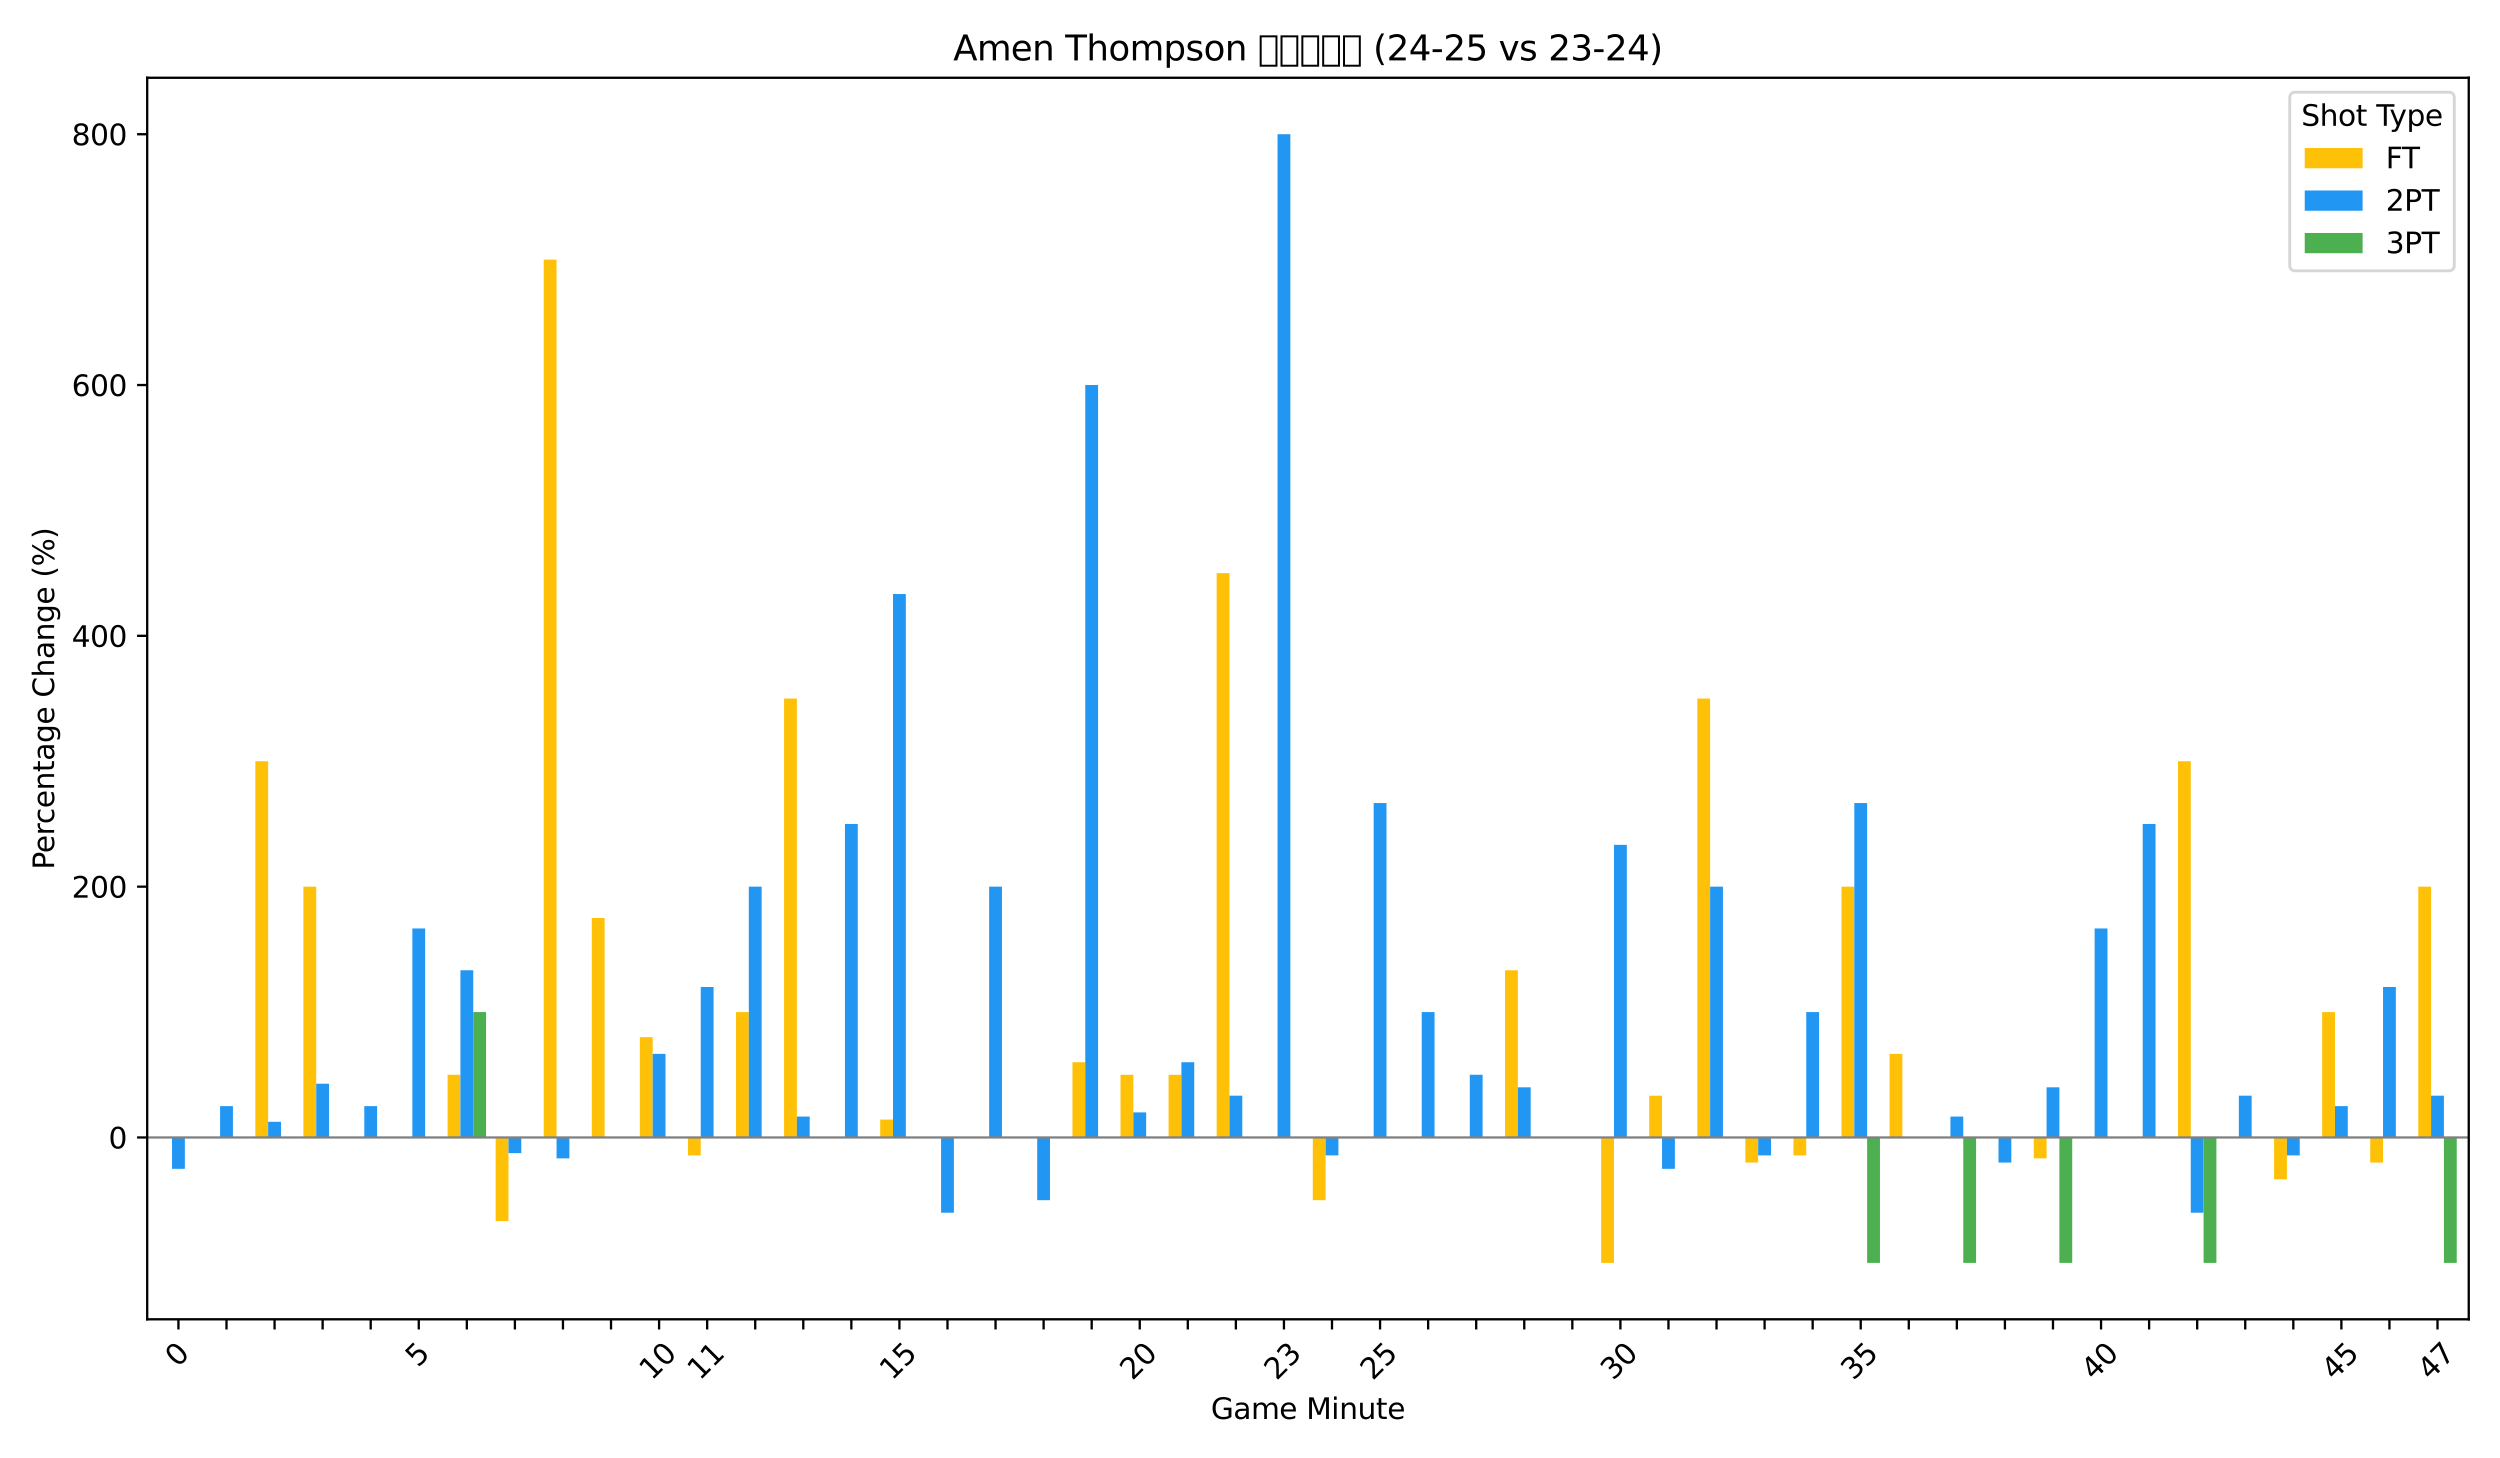 <?xml version="1.0" encoding="utf-8" standalone="no"?>
<!DOCTYPE svg PUBLIC "-//W3C//DTD SVG 1.1//EN"
  "http://www.w3.org/Graphics/SVG/1.1/DTD/svg11.dtd">
<svg xmlns:xlink="http://www.w3.org/1999/xlink" width="864pt" height="504pt" viewBox="0 0 864 504" xmlns="http://www.w3.org/2000/svg" version="1.1">
 <defs>
  <style type="text/css">*{stroke-linejoin: round; stroke-linecap: butt}</style>
 </defs>
 <g id="figure_1">
  <g id="patch_1">
   <path d="M 0 504 
L 864 504 
L 864 0 
L 0 0 
z
" style="fill: #ffffff"/>
  </g>
  <g id="axes_1">
   <g id="patch_2">
    <path d="M 50.87 455.956 
L 853.2 455.956 
L 853.2 26.88 
L 50.87 26.88 
z
" style="fill: #ffffff"/>
   </g>
   <g id="patch_3">
    <path d="M 55.023 393.111 
L 59.453 393.111 
L 59.453 393.111 
L 55.023 393.111 
z
" clip-path="url(#p5b678c8091)" style="fill: #ffc107"/>
   </g>
   <g id="patch_4">
    <path d="M 71.634 393.111 
L 76.064 393.111 
L 76.064 393.111 
L 71.634 393.111 
z
" clip-path="url(#p5b678c8091)" style="fill: #ffc107"/>
   </g>
   <g id="patch_5">
    <path d="M 88.246 393.111 
L 92.675 393.111 
L 92.675 263.088 
L 88.246 263.088 
z
" clip-path="url(#p5b678c8091)" style="fill: #ffc107"/>
   </g>
   <g id="patch_6">
    <path d="M 104.857 393.111 
L 109.287 393.111 
L 109.287 306.429 
L 104.857 306.429 
z
" clip-path="url(#p5b678c8091)" style="fill: #ffc107"/>
   </g>
   <g id="patch_7">
    <path d="M 121.468 393.111 
L 125.898 393.111 
L 125.898 393.111 
L 121.468 393.111 
z
" clip-path="url(#p5b678c8091)" style="fill: #ffc107"/>
   </g>
   <g id="patch_8">
    <path d="M 138.08 393.111 
L 142.509 393.111 
L 142.509 393.111 
L 138.08 393.111 
z
" clip-path="url(#p5b678c8091)" style="fill: #ffc107"/>
   </g>
   <g id="patch_9">
    <path d="M 154.691 393.111 
L 159.121 393.111 
L 159.121 371.441 
L 154.691 371.441 
z
" clip-path="url(#p5b678c8091)" style="fill: #ffc107"/>
   </g>
   <g id="patch_10">
    <path d="M 171.303 393.111 
L 175.732 393.111 
L 175.732 422.005 
L 171.303 422.005 
z
" clip-path="url(#p5b678c8091)" style="fill: #ffc107"/>
   </g>
   <g id="patch_11">
    <path d="M 187.914 393.111 
L 192.344 393.111 
L 192.344 89.724 
L 187.914 89.724 
z
" clip-path="url(#p5b678c8091)" style="fill: #ffc107"/>
   </g>
   <g id="patch_12">
    <path d="M 204.525 393.111 
L 208.955 393.111 
L 208.955 317.264 
L 204.525 317.264 
z
" clip-path="url(#p5b678c8091)" style="fill: #ffc107"/>
   </g>
   <g id="patch_13">
    <path d="M 221.137 393.111 
L 225.566 393.111 
L 225.566 358.438 
L 221.137 358.438 
z
" clip-path="url(#p5b678c8091)" style="fill: #ffc107"/>
   </g>
   <g id="patch_14">
    <path d="M 237.748 393.111 
L 242.178 393.111 
L 242.178 399.303 
L 237.748 399.303 
z
" clip-path="url(#p5b678c8091)" style="fill: #ffc107"/>
   </g>
   <g id="patch_15">
    <path d="M 254.359 393.111 
L 258.789 393.111 
L 258.789 349.77 
L 254.359 349.77 
z
" clip-path="url(#p5b678c8091)" style="fill: #ffc107"/>
   </g>
   <g id="patch_16">
    <path d="M 270.971 393.111 
L 275.401 393.111 
L 275.401 241.418 
L 270.971 241.418 
z
" clip-path="url(#p5b678c8091)" style="fill: #ffc107"/>
   </g>
   <g id="patch_17">
    <path d="M 287.582 393.111 
L 292.012 393.111 
L 292.012 393.111 
L 287.582 393.111 
z
" clip-path="url(#p5b678c8091)" style="fill: #ffc107"/>
   </g>
   <g id="patch_18">
    <path d="M 304.194 393.111 
L 308.623 393.111 
L 308.623 386.92 
L 304.194 386.92 
z
" clip-path="url(#p5b678c8091)" style="fill: #ffc107"/>
   </g>
   <g id="patch_19">
    <path d="M 320.805 393.111 
L 325.235 393.111 
L 325.235 393.111 
L 320.805 393.111 
z
" clip-path="url(#p5b678c8091)" style="fill: #ffc107"/>
   </g>
   <g id="patch_20">
    <path d="M 337.416 393.111 
L 341.846 393.111 
L 341.846 393.111 
L 337.416 393.111 
z
" clip-path="url(#p5b678c8091)" style="fill: #ffc107"/>
   </g>
   <g id="patch_21">
    <path d="M 354.028 393.111 
L 358.458 393.111 
L 358.458 393.111 
L 354.028 393.111 
z
" clip-path="url(#p5b678c8091)" style="fill: #ffc107"/>
   </g>
   <g id="patch_22">
    <path d="M 370.639 393.111 
L 375.069 393.111 
L 375.069 367.107 
L 370.639 367.107 
z
" clip-path="url(#p5b678c8091)" style="fill: #ffc107"/>
   </g>
   <g id="patch_23">
    <path d="M 387.251 393.111 
L 391.68 393.111 
L 391.68 371.441 
L 387.251 371.441 
z
" clip-path="url(#p5b678c8091)" style="fill: #ffc107"/>
   </g>
   <g id="patch_24">
    <path d="M 403.862 393.111 
L 408.292 393.111 
L 408.292 371.441 
L 403.862 371.441 
z
" clip-path="url(#p5b678c8091)" style="fill: #ffc107"/>
   </g>
   <g id="patch_25">
    <path d="M 420.473 393.111 
L 424.903 393.111 
L 424.903 198.077 
L 420.473 198.077 
z
" clip-path="url(#p5b678c8091)" style="fill: #ffc107"/>
   </g>
   <g id="patch_26">
    <path d="M 437.085 393.111 
L 441.514 393.111 
L 441.514 393.111 
L 437.085 393.111 
z
" clip-path="url(#p5b678c8091)" style="fill: #ffc107"/>
   </g>
   <g id="patch_27">
    <path d="M 453.696 393.111 
L 458.126 393.111 
L 458.126 414.782 
L 453.696 414.782 
z
" clip-path="url(#p5b678c8091)" style="fill: #ffc107"/>
   </g>
   <g id="patch_28">
    <path d="M 470.308 393.111 
L 474.737 393.111 
L 474.737 393.111 
L 470.308 393.111 
z
" clip-path="url(#p5b678c8091)" style="fill: #ffc107"/>
   </g>
   <g id="patch_29">
    <path d="M 486.919 393.111 
L 491.349 393.111 
L 491.349 393.111 
L 486.919 393.111 
z
" clip-path="url(#p5b678c8091)" style="fill: #ffc107"/>
   </g>
   <g id="patch_30">
    <path d="M 503.53 393.111 
L 507.96 393.111 
L 507.96 393.111 
L 503.53 393.111 
z
" clip-path="url(#p5b678c8091)" style="fill: #ffc107"/>
   </g>
   <g id="patch_31">
    <path d="M 520.142 393.111 
L 524.571 393.111 
L 524.571 335.323 
L 520.142 335.323 
z
" clip-path="url(#p5b678c8091)" style="fill: #ffc107"/>
   </g>
   <g id="patch_32">
    <path d="M 536.753 393.111 
L 541.183 393.111 
L 541.183 393.111 
L 536.753 393.111 
z
" clip-path="url(#p5b678c8091)" style="fill: #ffc107"/>
   </g>
   <g id="patch_33">
    <path d="M 553.364 393.111 
L 557.794 393.111 
L 557.794 436.452 
L 553.364 436.452 
z
" clip-path="url(#p5b678c8091)" style="fill: #ffc107"/>
   </g>
   <g id="patch_34">
    <path d="M 569.976 393.111 
L 574.406 393.111 
L 574.406 378.664 
L 569.976 378.664 
z
" clip-path="url(#p5b678c8091)" style="fill: #ffc107"/>
   </g>
   <g id="patch_35">
    <path d="M 586.587 393.111 
L 591.017 393.111 
L 591.017 241.418 
L 586.587 241.418 
z
" clip-path="url(#p5b678c8091)" style="fill: #ffc107"/>
   </g>
   <g id="patch_36">
    <path d="M 603.199 393.111 
L 607.628 393.111 
L 607.628 401.779 
L 603.199 401.779 
z
" clip-path="url(#p5b678c8091)" style="fill: #ffc107"/>
   </g>
   <g id="patch_37">
    <path d="M 619.81 393.111 
L 624.24 393.111 
L 624.24 399.303 
L 619.81 399.303 
z
" clip-path="url(#p5b678c8091)" style="fill: #ffc107"/>
   </g>
   <g id="patch_38">
    <path d="M 636.421 393.111 
L 640.851 393.111 
L 640.851 306.429 
L 636.421 306.429 
z
" clip-path="url(#p5b678c8091)" style="fill: #ffc107"/>
   </g>
   <g id="patch_39">
    <path d="M 653.033 393.111 
L 657.462 393.111 
L 657.462 364.217 
L 653.033 364.217 
z
" clip-path="url(#p5b678c8091)" style="fill: #ffc107"/>
   </g>
   <g id="patch_40">
    <path d="M 669.644 393.111 
L 674.074 393.111 
L 674.074 393.111 
L 669.644 393.111 
z
" clip-path="url(#p5b678c8091)" style="fill: #ffc107"/>
   </g>
   <g id="patch_41">
    <path d="M 686.256 393.111 
L 690.685 393.111 
L 690.685 393.111 
L 686.256 393.111 
z
" clip-path="url(#p5b678c8091)" style="fill: #ffc107"/>
   </g>
   <g id="patch_42">
    <path d="M 702.867 393.111 
L 707.297 393.111 
L 707.297 400.335 
L 702.867 400.335 
z
" clip-path="url(#p5b678c8091)" style="fill: #ffc107"/>
   </g>
   <g id="patch_43">
    <path d="M 719.478 393.111 
L 723.908 393.111 
L 723.908 393.111 
L 719.478 393.111 
z
" clip-path="url(#p5b678c8091)" style="fill: #ffc107"/>
   </g>
   <g id="patch_44">
    <path d="M 736.09 393.111 
L 740.519 393.111 
L 740.519 393.111 
L 736.09 393.111 
z
" clip-path="url(#p5b678c8091)" style="fill: #ffc107"/>
   </g>
   <g id="patch_45">
    <path d="M 752.701 393.111 
L 757.131 393.111 
L 757.131 263.088 
L 752.701 263.088 
z
" clip-path="url(#p5b678c8091)" style="fill: #ffc107"/>
   </g>
   <g id="patch_46">
    <path d="M 769.312 393.111 
L 773.742 393.111 
L 773.742 393.111 
L 769.312 393.111 
z
" clip-path="url(#p5b678c8091)" style="fill: #ffc107"/>
   </g>
   <g id="patch_47">
    <path d="M 785.924 393.111 
L 790.354 393.111 
L 790.354 407.558 
L 785.924 407.558 
z
" clip-path="url(#p5b678c8091)" style="fill: #ffc107"/>
   </g>
   <g id="patch_48">
    <path d="M 802.535 393.111 
L 806.965 393.111 
L 806.965 349.77 
L 802.535 349.77 
z
" clip-path="url(#p5b678c8091)" style="fill: #ffc107"/>
   </g>
   <g id="patch_49">
    <path d="M 819.147 393.111 
L 823.576 393.111 
L 823.576 401.779 
L 819.147 401.779 
z
" clip-path="url(#p5b678c8091)" style="fill: #ffc107"/>
   </g>
   <g id="patch_50">
    <path d="M 835.758 393.111 
L 840.188 393.111 
L 840.188 306.429 
L 835.758 306.429 
z
" clip-path="url(#p5b678c8091)" style="fill: #ffc107"/>
   </g>
   <g id="patch_51">
    <path d="M 59.453 393.111 
L 63.882 393.111 
L 63.882 403.946 
L 59.453 403.946 
z
" clip-path="url(#p5b678c8091)" style="fill: #2196f3"/>
   </g>
   <g id="patch_52">
    <path d="M 76.064 393.111 
L 80.494 393.111 
L 80.494 382.276 
L 76.064 382.276 
z
" clip-path="url(#p5b678c8091)" style="fill: #2196f3"/>
   </g>
   <g id="patch_53">
    <path d="M 92.675 393.111 
L 97.105 393.111 
L 97.105 387.694 
L 92.675 387.694 
z
" clip-path="url(#p5b678c8091)" style="fill: #2196f3"/>
   </g>
   <g id="patch_54">
    <path d="M 109.287 393.111 
L 113.716 393.111 
L 113.716 374.536 
L 109.287 374.536 
z
" clip-path="url(#p5b678c8091)" style="fill: #2196f3"/>
   </g>
   <g id="patch_55">
    <path d="M 125.898 393.111 
L 130.328 393.111 
L 130.328 382.276 
L 125.898 382.276 
z
" clip-path="url(#p5b678c8091)" style="fill: #2196f3"/>
   </g>
   <g id="patch_56">
    <path d="M 142.509 393.111 
L 146.939 393.111 
L 146.939 320.876 
L 142.509 320.876 
z
" clip-path="url(#p5b678c8091)" style="fill: #2196f3"/>
   </g>
   <g id="patch_57">
    <path d="M 159.121 393.111 
L 163.551 393.111 
L 163.551 335.323 
L 159.121 335.323 
z
" clip-path="url(#p5b678c8091)" style="fill: #2196f3"/>
   </g>
   <g id="patch_58">
    <path d="M 175.732 393.111 
L 180.162 393.111 
L 180.162 398.529 
L 175.732 398.529 
z
" clip-path="url(#p5b678c8091)" style="fill: #2196f3"/>
   </g>
   <g id="patch_59">
    <path d="M 192.344 393.111 
L 196.773 393.111 
L 196.773 400.335 
L 192.344 400.335 
z
" clip-path="url(#p5b678c8091)" style="fill: #2196f3"/>
   </g>
   <g id="patch_60">
    <path d="M 208.955 393.111 
L 213.385 393.111 
L 213.385 393.111 
L 208.955 393.111 
z
" clip-path="url(#p5b678c8091)" style="fill: #2196f3"/>
   </g>
   <g id="patch_61">
    <path d="M 225.566 393.111 
L 229.996 393.111 
L 229.996 364.217 
L 225.566 364.217 
z
" clip-path="url(#p5b678c8091)" style="fill: #2196f3"/>
   </g>
   <g id="patch_62">
    <path d="M 242.178 393.111 
L 246.608 393.111 
L 246.608 341.102 
L 242.178 341.102 
z
" clip-path="url(#p5b678c8091)" style="fill: #2196f3"/>
   </g>
   <g id="patch_63">
    <path d="M 258.789 393.111 
L 263.219 393.111 
L 263.219 306.429 
L 258.789 306.429 
z
" clip-path="url(#p5b678c8091)" style="fill: #2196f3"/>
   </g>
   <g id="patch_64">
    <path d="M 275.401 393.111 
L 279.83 393.111 
L 279.83 385.888 
L 275.401 385.888 
z
" clip-path="url(#p5b678c8091)" style="fill: #2196f3"/>
   </g>
   <g id="patch_65">
    <path d="M 292.012 393.111 
L 296.442 393.111 
L 296.442 284.759 
L 292.012 284.759 
z
" clip-path="url(#p5b678c8091)" style="fill: #2196f3"/>
   </g>
   <g id="patch_66">
    <path d="M 308.623 393.111 
L 313.053 393.111 
L 313.053 205.3 
L 308.623 205.3 
z
" clip-path="url(#p5b678c8091)" style="fill: #2196f3"/>
   </g>
   <g id="patch_67">
    <path d="M 325.235 393.111 
L 329.664 393.111 
L 329.664 419.116 
L 325.235 419.116 
z
" clip-path="url(#p5b678c8091)" style="fill: #2196f3"/>
   </g>
   <g id="patch_68">
    <path d="M 341.846 393.111 
L 346.276 393.111 
L 346.276 306.429 
L 341.846 306.429 
z
" clip-path="url(#p5b678c8091)" style="fill: #2196f3"/>
   </g>
   <g id="patch_69">
    <path d="M 358.458 393.111 
L 362.887 393.111 
L 362.887 414.782 
L 358.458 414.782 
z
" clip-path="url(#p5b678c8091)" style="fill: #2196f3"/>
   </g>
   <g id="patch_70">
    <path d="M 375.069 393.111 
L 379.499 393.111 
L 379.499 133.065 
L 375.069 133.065 
z
" clip-path="url(#p5b678c8091)" style="fill: #2196f3"/>
   </g>
   <g id="patch_71">
    <path d="M 391.68 393.111 
L 396.11 393.111 
L 396.11 384.443 
L 391.68 384.443 
z
" clip-path="url(#p5b678c8091)" style="fill: #2196f3"/>
   </g>
   <g id="patch_72">
    <path d="M 408.292 393.111 
L 412.721 393.111 
L 412.721 367.107 
L 408.292 367.107 
z
" clip-path="url(#p5b678c8091)" style="fill: #2196f3"/>
   </g>
   <g id="patch_73">
    <path d="M 424.903 393.111 
L 429.333 393.111 
L 429.333 378.664 
L 424.903 378.664 
z
" clip-path="url(#p5b678c8091)" style="fill: #2196f3"/>
   </g>
   <g id="patch_74">
    <path d="M 441.514 393.111 
L 445.944 393.111 
L 445.944 46.383 
L 441.514 46.383 
z
" clip-path="url(#p5b678c8091)" style="fill: #2196f3"/>
   </g>
   <g id="patch_75">
    <path d="M 458.126 393.111 
L 462.556 393.111 
L 462.556 399.303 
L 458.126 399.303 
z
" clip-path="url(#p5b678c8091)" style="fill: #2196f3"/>
   </g>
   <g id="patch_76">
    <path d="M 474.737 393.111 
L 479.167 393.111 
L 479.167 277.535 
L 474.737 277.535 
z
" clip-path="url(#p5b678c8091)" style="fill: #2196f3"/>
   </g>
   <g id="patch_77">
    <path d="M 491.349 393.111 
L 495.778 393.111 
L 495.778 349.77 
L 491.349 349.77 
z
" clip-path="url(#p5b678c8091)" style="fill: #2196f3"/>
   </g>
   <g id="patch_78">
    <path d="M 507.96 393.111 
L 512.39 393.111 
L 512.39 371.441 
L 507.96 371.441 
z
" clip-path="url(#p5b678c8091)" style="fill: #2196f3"/>
   </g>
   <g id="patch_79">
    <path d="M 524.571 393.111 
L 529.001 393.111 
L 529.001 375.775 
L 524.571 375.775 
z
" clip-path="url(#p5b678c8091)" style="fill: #2196f3"/>
   </g>
   <g id="patch_80">
    <path d="M 541.183 393.111 
L 545.612 393.111 
L 545.612 393.111 
L 541.183 393.111 
z
" clip-path="url(#p5b678c8091)" style="fill: #2196f3"/>
   </g>
   <g id="patch_81">
    <path d="M 557.794 393.111 
L 562.224 393.111 
L 562.224 291.982 
L 557.794 291.982 
z
" clip-path="url(#p5b678c8091)" style="fill: #2196f3"/>
   </g>
   <g id="patch_82">
    <path d="M 574.406 393.111 
L 578.835 393.111 
L 578.835 403.946 
L 574.406 403.946 
z
" clip-path="url(#p5b678c8091)" style="fill: #2196f3"/>
   </g>
   <g id="patch_83">
    <path d="M 591.017 393.111 
L 595.447 393.111 
L 595.447 306.429 
L 591.017 306.429 
z
" clip-path="url(#p5b678c8091)" style="fill: #2196f3"/>
   </g>
   <g id="patch_84">
    <path d="M 607.628 393.111 
L 612.058 393.111 
L 612.058 399.303 
L 607.628 399.303 
z
" clip-path="url(#p5b678c8091)" style="fill: #2196f3"/>
   </g>
   <g id="patch_85">
    <path d="M 624.24 393.111 
L 628.669 393.111 
L 628.669 349.77 
L 624.24 349.77 
z
" clip-path="url(#p5b678c8091)" style="fill: #2196f3"/>
   </g>
   <g id="patch_86">
    <path d="M 640.851 393.111 
L 645.281 393.111 
L 645.281 277.535 
L 640.851 277.535 
z
" clip-path="url(#p5b678c8091)" style="fill: #2196f3"/>
   </g>
   <g id="patch_87">
    <path d="M 657.462 393.111 
L 661.892 393.111 
L 661.892 393.111 
L 657.462 393.111 
z
" clip-path="url(#p5b678c8091)" style="fill: #2196f3"/>
   </g>
   <g id="patch_88">
    <path d="M 674.074 393.111 
L 678.504 393.111 
L 678.504 385.888 
L 674.074 385.888 
z
" clip-path="url(#p5b678c8091)" style="fill: #2196f3"/>
   </g>
   <g id="patch_89">
    <path d="M 690.685 393.111 
L 695.115 393.111 
L 695.115 401.779 
L 690.685 401.779 
z
" clip-path="url(#p5b678c8091)" style="fill: #2196f3"/>
   </g>
   <g id="patch_90">
    <path d="M 707.297 393.111 
L 711.726 393.111 
L 711.726 375.775 
L 707.297 375.775 
z
" clip-path="url(#p5b678c8091)" style="fill: #2196f3"/>
   </g>
   <g id="patch_91">
    <path d="M 723.908 393.111 
L 728.338 393.111 
L 728.338 320.876 
L 723.908 320.876 
z
" clip-path="url(#p5b678c8091)" style="fill: #2196f3"/>
   </g>
   <g id="patch_92">
    <path d="M 740.519 393.111 
L 744.949 393.111 
L 744.949 284.759 
L 740.519 284.759 
z
" clip-path="url(#p5b678c8091)" style="fill: #2196f3"/>
   </g>
   <g id="patch_93">
    <path d="M 757.131 393.111 
L 761.561 393.111 
L 761.561 419.116 
L 757.131 419.116 
z
" clip-path="url(#p5b678c8091)" style="fill: #2196f3"/>
   </g>
   <g id="patch_94">
    <path d="M 773.742 393.111 
L 778.172 393.111 
L 778.172 378.664 
L 773.742 378.664 
z
" clip-path="url(#p5b678c8091)" style="fill: #2196f3"/>
   </g>
   <g id="patch_95">
    <path d="M 790.354 393.111 
L 794.783 393.111 
L 794.783 399.303 
L 790.354 399.303 
z
" clip-path="url(#p5b678c8091)" style="fill: #2196f3"/>
   </g>
   <g id="patch_96">
    <path d="M 806.965 393.111 
L 811.395 393.111 
L 811.395 382.276 
L 806.965 382.276 
z
" clip-path="url(#p5b678c8091)" style="fill: #2196f3"/>
   </g>
   <g id="patch_97">
    <path d="M 823.576 393.111 
L 828.006 393.111 
L 828.006 341.102 
L 823.576 341.102 
z
" clip-path="url(#p5b678c8091)" style="fill: #2196f3"/>
   </g>
   <g id="patch_98">
    <path d="M 840.188 393.111 
L 844.617 393.111 
L 844.617 378.664 
L 840.188 378.664 
z
" clip-path="url(#p5b678c8091)" style="fill: #2196f3"/>
   </g>
   <g id="patch_99">
    <path d="M 63.882 393.111 
L 68.312 393.111 
L 68.312 393.111 
L 63.882 393.111 
z
" clip-path="url(#p5b678c8091)" style="fill: #4caf50"/>
   </g>
   <g id="patch_100">
    <path d="M 80.494 393.111 
L 84.923 393.111 
L 84.923 393.111 
L 80.494 393.111 
z
" clip-path="url(#p5b678c8091)" style="fill: #4caf50"/>
   </g>
   <g id="patch_101">
    <path d="M 97.105 393.111 
L 101.535 393.111 
L 101.535 393.111 
L 97.105 393.111 
z
" clip-path="url(#p5b678c8091)" style="fill: #4caf50"/>
   </g>
   <g id="patch_102">
    <path d="M 113.716 393.111 
L 118.146 393.111 
L 118.146 393.111 
L 113.716 393.111 
z
" clip-path="url(#p5b678c8091)" style="fill: #4caf50"/>
   </g>
   <g id="patch_103">
    <path d="M 130.328 393.111 
L 134.758 393.111 
L 134.758 393.111 
L 130.328 393.111 
z
" clip-path="url(#p5b678c8091)" style="fill: #4caf50"/>
   </g>
   <g id="patch_104">
    <path d="M 146.939 393.111 
L 151.369 393.111 
L 151.369 393.111 
L 146.939 393.111 
z
" clip-path="url(#p5b678c8091)" style="fill: #4caf50"/>
   </g>
   <g id="patch_105">
    <path d="M 163.551 393.111 
L 167.98 393.111 
L 167.98 349.77 
L 163.551 349.77 
z
" clip-path="url(#p5b678c8091)" style="fill: #4caf50"/>
   </g>
   <g id="patch_106">
    <path d="M 180.162 393.111 
L 184.592 393.111 
L 184.592 393.111 
L 180.162 393.111 
z
" clip-path="url(#p5b678c8091)" style="fill: #4caf50"/>
   </g>
   <g id="patch_107">
    <path d="M 196.773 393.111 
L 201.203 393.111 
L 201.203 393.111 
L 196.773 393.111 
z
" clip-path="url(#p5b678c8091)" style="fill: #4caf50"/>
   </g>
   <g id="patch_108">
    <path d="M 213.385 393.111 
L 217.814 393.111 
L 217.814 393.111 
L 213.385 393.111 
z
" clip-path="url(#p5b678c8091)" style="fill: #4caf50"/>
   </g>
   <g id="patch_109">
    <path d="M 229.996 393.111 
L 234.426 393.111 
L 234.426 393.111 
L 229.996 393.111 
z
" clip-path="url(#p5b678c8091)" style="fill: #4caf50"/>
   </g>
   <g id="patch_110">
    <path d="M 246.608 393.111 
L 251.037 393.111 
L 251.037 393.111 
L 246.608 393.111 
z
" clip-path="url(#p5b678c8091)" style="fill: #4caf50"/>
   </g>
   <g id="patch_111">
    <path d="M 263.219 393.111 
L 267.649 393.111 
L 267.649 393.111 
L 263.219 393.111 
z
" clip-path="url(#p5b678c8091)" style="fill: #4caf50"/>
   </g>
   <g id="patch_112">
    <path d="M 279.83 393.111 
L 284.26 393.111 
L 284.26 393.111 
L 279.83 393.111 
z
" clip-path="url(#p5b678c8091)" style="fill: #4caf50"/>
   </g>
   <g id="patch_113">
    <path d="M 296.442 393.111 
L 300.871 393.111 
L 300.871 393.111 
L 296.442 393.111 
z
" clip-path="url(#p5b678c8091)" style="fill: #4caf50"/>
   </g>
   <g id="patch_114">
    <path d="M 313.053 393.111 
L 317.483 393.111 
L 317.483 393.111 
L 313.053 393.111 
z
" clip-path="url(#p5b678c8091)" style="fill: #4caf50"/>
   </g>
   <g id="patch_115">
    <path d="M 329.664 393.111 
L 334.094 393.111 
L 334.094 393.111 
L 329.664 393.111 
z
" clip-path="url(#p5b678c8091)" style="fill: #4caf50"/>
   </g>
   <g id="patch_116">
    <path d="M 346.276 393.111 
L 350.706 393.111 
L 350.706 393.111 
L 346.276 393.111 
z
" clip-path="url(#p5b678c8091)" style="fill: #4caf50"/>
   </g>
   <g id="patch_117">
    <path d="M 362.887 393.111 
L 367.317 393.111 
L 367.317 393.111 
L 362.887 393.111 
z
" clip-path="url(#p5b678c8091)" style="fill: #4caf50"/>
   </g>
   <g id="patch_118">
    <path d="M 379.499 393.111 
L 383.928 393.111 
L 383.928 393.111 
L 379.499 393.111 
z
" clip-path="url(#p5b678c8091)" style="fill: #4caf50"/>
   </g>
   <g id="patch_119">
    <path d="M 396.11 393.111 
L 400.54 393.111 
L 400.54 393.111 
L 396.11 393.111 
z
" clip-path="url(#p5b678c8091)" style="fill: #4caf50"/>
   </g>
   <g id="patch_120">
    <path d="M 412.721 393.111 
L 417.151 393.111 
L 417.151 393.111 
L 412.721 393.111 
z
" clip-path="url(#p5b678c8091)" style="fill: #4caf50"/>
   </g>
   <g id="patch_121">
    <path d="M 429.333 393.111 
L 433.762 393.111 
L 433.762 393.111 
L 429.333 393.111 
z
" clip-path="url(#p5b678c8091)" style="fill: #4caf50"/>
   </g>
   <g id="patch_122">
    <path d="M 445.944 393.111 
L 450.374 393.111 
L 450.374 393.111 
L 445.944 393.111 
z
" clip-path="url(#p5b678c8091)" style="fill: #4caf50"/>
   </g>
   <g id="patch_123">
    <path d="M 462.556 393.111 
L 466.985 393.111 
L 466.985 393.111 
L 462.556 393.111 
z
" clip-path="url(#p5b678c8091)" style="fill: #4caf50"/>
   </g>
   <g id="patch_124">
    <path d="M 479.167 393.111 
L 483.597 393.111 
L 483.597 393.111 
L 479.167 393.111 
z
" clip-path="url(#p5b678c8091)" style="fill: #4caf50"/>
   </g>
   <g id="patch_125">
    <path d="M 495.778 393.111 
L 500.208 393.111 
L 500.208 393.111 
L 495.778 393.111 
z
" clip-path="url(#p5b678c8091)" style="fill: #4caf50"/>
   </g>
   <g id="patch_126">
    <path d="M 512.39 393.111 
L 516.819 393.111 
L 516.819 393.111 
L 512.39 393.111 
z
" clip-path="url(#p5b678c8091)" style="fill: #4caf50"/>
   </g>
   <g id="patch_127">
    <path d="M 529.001 393.111 
L 533.431 393.111 
L 533.431 393.111 
L 529.001 393.111 
z
" clip-path="url(#p5b678c8091)" style="fill: #4caf50"/>
   </g>
   <g id="patch_128">
    <path d="M 545.612 393.111 
L 550.042 393.111 
L 550.042 393.111 
L 545.612 393.111 
z
" clip-path="url(#p5b678c8091)" style="fill: #4caf50"/>
   </g>
   <g id="patch_129">
    <path d="M 562.224 393.111 
L 566.654 393.111 
L 566.654 393.111 
L 562.224 393.111 
z
" clip-path="url(#p5b678c8091)" style="fill: #4caf50"/>
   </g>
   <g id="patch_130">
    <path d="M 578.835 393.111 
L 583.265 393.111 
L 583.265 393.111 
L 578.835 393.111 
z
" clip-path="url(#p5b678c8091)" style="fill: #4caf50"/>
   </g>
   <g id="patch_131">
    <path d="M 595.447 393.111 
L 599.876 393.111 
L 599.876 393.111 
L 595.447 393.111 
z
" clip-path="url(#p5b678c8091)" style="fill: #4caf50"/>
   </g>
   <g id="patch_132">
    <path d="M 612.058 393.111 
L 616.488 393.111 
L 616.488 393.111 
L 612.058 393.111 
z
" clip-path="url(#p5b678c8091)" style="fill: #4caf50"/>
   </g>
   <g id="patch_133">
    <path d="M 628.669 393.111 
L 633.099 393.111 
L 633.099 393.111 
L 628.669 393.111 
z
" clip-path="url(#p5b678c8091)" style="fill: #4caf50"/>
   </g>
   <g id="patch_134">
    <path d="M 645.281 393.111 
L 649.711 393.111 
L 649.711 436.452 
L 645.281 436.452 
z
" clip-path="url(#p5b678c8091)" style="fill: #4caf50"/>
   </g>
   <g id="patch_135">
    <path d="M 661.892 393.111 
L 666.322 393.111 
L 666.322 393.111 
L 661.892 393.111 
z
" clip-path="url(#p5b678c8091)" style="fill: #4caf50"/>
   </g>
   <g id="patch_136">
    <path d="M 678.504 393.111 
L 682.933 393.111 
L 682.933 436.452 
L 678.504 436.452 
z
" clip-path="url(#p5b678c8091)" style="fill: #4caf50"/>
   </g>
   <g id="patch_137">
    <path d="M 695.115 393.111 
L 699.545 393.111 
L 699.545 393.111 
L 695.115 393.111 
z
" clip-path="url(#p5b678c8091)" style="fill: #4caf50"/>
   </g>
   <g id="patch_138">
    <path d="M 711.726 393.111 
L 716.156 393.111 
L 716.156 436.452 
L 711.726 436.452 
z
" clip-path="url(#p5b678c8091)" style="fill: #4caf50"/>
   </g>
   <g id="patch_139">
    <path d="M 728.338 393.111 
L 732.767 393.111 
L 732.767 393.111 
L 728.338 393.111 
z
" clip-path="url(#p5b678c8091)" style="fill: #4caf50"/>
   </g>
   <g id="patch_140">
    <path d="M 744.949 393.111 
L 749.379 393.111 
L 749.379 393.111 
L 744.949 393.111 
z
" clip-path="url(#p5b678c8091)" style="fill: #4caf50"/>
   </g>
   <g id="patch_141">
    <path d="M 761.561 393.111 
L 765.99 393.111 
L 765.99 436.452 
L 761.561 436.452 
z
" clip-path="url(#p5b678c8091)" style="fill: #4caf50"/>
   </g>
   <g id="patch_142">
    <path d="M 778.172 393.111 
L 782.602 393.111 
L 782.602 393.111 
L 778.172 393.111 
z
" clip-path="url(#p5b678c8091)" style="fill: #4caf50"/>
   </g>
   <g id="patch_143">
    <path d="M 794.783 393.111 
L 799.213 393.111 
L 799.213 393.111 
L 794.783 393.111 
z
" clip-path="url(#p5b678c8091)" style="fill: #4caf50"/>
   </g>
   <g id="patch_144">
    <path d="M 811.395 393.111 
L 815.824 393.111 
L 815.824 393.111 
L 811.395 393.111 
z
" clip-path="url(#p5b678c8091)" style="fill: #4caf50"/>
   </g>
   <g id="patch_145">
    <path d="M 828.006 393.111 
L 832.436 393.111 
L 832.436 393.111 
L 828.006 393.111 
z
" clip-path="url(#p5b678c8091)" style="fill: #4caf50"/>
   </g>
   <g id="patch_146">
    <path d="M 844.617 393.111 
L 849.047 393.111 
L 849.047 436.452 
L 844.617 436.452 
z
" clip-path="url(#p5b678c8091)" style="fill: #4caf50"/>
   </g>
   <g id="matplotlib.axis_1">
    <g id="xtick_1">
     <g id="line2d_1">
      <defs>
       <path id="mcc207fd120" d="M 0 0 
L 0 3.5 
" style="stroke: #000000; stroke-width: 0.8"/>
      </defs>
      <g>
       <use xlink:href="#mcc207fd120" x="61.667" y="455.956" style="stroke: #000000; stroke-width: 0.8"/>
      </g>
     </g>
     <g id="text_1">
      <!-- 0 -->
      <g transform="translate(61.369 472.827) rotate(-45) scale(0.1 -0.1)">
       <defs>
        <path id="DejaVuSans-30" d="M 2034 4250 
Q 1547 4250 1301 3770 
Q 1056 3291 1056 2328 
Q 1056 1369 1301 889 
Q 1547 409 2034 409 
Q 2525 409 2770 889 
Q 3016 1369 3016 2328 
Q 3016 3291 2770 3770 
Q 2525 4250 2034 4250 
z
M 2034 4750 
Q 2819 4750 3233 4129 
Q 3647 3509 3647 2328 
Q 3647 1150 3233 529 
Q 2819 -91 2034 -91 
Q 1250 -91 836 529 
Q 422 1150 422 2328 
Q 422 3509 836 4129 
Q 1250 4750 2034 4750 
z
" transform="scale(0.016)"/>
       </defs>
       <use xlink:href="#DejaVuSans-30"/>
      </g>
     </g>
    </g>
    <g id="xtick_2">
     <g id="line2d_2">
      <g>
       <use xlink:href="#mcc207fd120" x="78.279" y="455.956" style="stroke: #000000; stroke-width: 0.8"/>
      </g>
     </g>
    </g>
    <g id="xtick_3">
     <g id="line2d_3">
      <g>
       <use xlink:href="#mcc207fd120" x="94.89" y="455.956" style="stroke: #000000; stroke-width: 0.8"/>
      </g>
     </g>
    </g>
    <g id="xtick_4">
     <g id="line2d_4">
      <g>
       <use xlink:href="#mcc207fd120" x="111.502" y="455.956" style="stroke: #000000; stroke-width: 0.8"/>
      </g>
     </g>
    </g>
    <g id="xtick_5">
     <g id="line2d_5">
      <g>
       <use xlink:href="#mcc207fd120" x="128.113" y="455.956" style="stroke: #000000; stroke-width: 0.8"/>
      </g>
     </g>
    </g>
    <g id="xtick_6">
     <g id="line2d_6">
      <g>
       <use xlink:href="#mcc207fd120" x="144.724" y="455.956" style="stroke: #000000; stroke-width: 0.8"/>
      </g>
     </g>
     <g id="text_2">
      <!-- 5 -->
      <g transform="translate(144.426 472.827) rotate(-45) scale(0.1 -0.1)">
       <defs>
        <path id="DejaVuSans-35" d="M 691 4666 
L 3169 4666 
L 3169 4134 
L 1269 4134 
L 1269 2991 
Q 1406 3038 1543 3061 
Q 1681 3084 1819 3084 
Q 2600 3084 3056 2656 
Q 3513 2228 3513 1497 
Q 3513 744 3044 326 
Q 2575 -91 1722 -91 
Q 1428 -91 1123 -41 
Q 819 9 494 109 
L 494 744 
Q 775 591 1075 516 
Q 1375 441 1709 441 
Q 2250 441 2565 725 
Q 2881 1009 2881 1497 
Q 2881 1984 2565 2268 
Q 2250 2553 1709 2553 
Q 1456 2553 1204 2497 
Q 953 2441 691 2322 
L 691 4666 
z
" transform="scale(0.016)"/>
       </defs>
       <use xlink:href="#DejaVuSans-35"/>
      </g>
     </g>
    </g>
    <g id="xtick_7">
     <g id="line2d_7">
      <g>
       <use xlink:href="#mcc207fd120" x="161.336" y="455.956" style="stroke: #000000; stroke-width: 0.8"/>
      </g>
     </g>
    </g>
    <g id="xtick_8">
     <g id="line2d_8">
      <g>
       <use xlink:href="#mcc207fd120" x="177.947" y="455.956" style="stroke: #000000; stroke-width: 0.8"/>
      </g>
     </g>
    </g>
    <g id="xtick_9">
     <g id="line2d_9">
      <g>
       <use xlink:href="#mcc207fd120" x="194.558" y="455.956" style="stroke: #000000; stroke-width: 0.8"/>
      </g>
     </g>
    </g>
    <g id="xtick_10">
     <g id="line2d_10">
      <g>
       <use xlink:href="#mcc207fd120" x="211.17" y="455.956" style="stroke: #000000; stroke-width: 0.8"/>
      </g>
     </g>
    </g>
    <g id="xtick_11">
     <g id="line2d_11">
      <g>
       <use xlink:href="#mcc207fd120" x="227.781" y="455.956" style="stroke: #000000; stroke-width: 0.8"/>
      </g>
     </g>
     <g id="text_3">
      <!-- 10 -->
      <g transform="translate(225.233 477.326) rotate(-45) scale(0.1 -0.1)">
       <defs>
        <path id="DejaVuSans-31" d="M 794 531 
L 1825 531 
L 1825 4091 
L 703 3866 
L 703 4441 
L 1819 4666 
L 2450 4666 
L 2450 531 
L 3481 531 
L 3481 0 
L 794 0 
L 794 531 
z
" transform="scale(0.016)"/>
       </defs>
       <use xlink:href="#DejaVuSans-31"/>
       <use xlink:href="#DejaVuSans-30" transform="translate(63.623 0)"/>
      </g>
     </g>
    </g>
    <g id="xtick_12">
     <g id="line2d_12">
      <g>
       <use xlink:href="#mcc207fd120" x="244.393" y="455.956" style="stroke: #000000; stroke-width: 0.8"/>
      </g>
     </g>
     <g id="text_4">
      <!-- 11 -->
      <g transform="translate(241.845 477.326) rotate(-45) scale(0.1 -0.1)">
       <use xlink:href="#DejaVuSans-31"/>
       <use xlink:href="#DejaVuSans-31" transform="translate(63.623 0)"/>
      </g>
     </g>
    </g>
    <g id="xtick_13">
     <g id="line2d_13">
      <g>
       <use xlink:href="#mcc207fd120" x="261.004" y="455.956" style="stroke: #000000; stroke-width: 0.8"/>
      </g>
     </g>
    </g>
    <g id="xtick_14">
     <g id="line2d_14">
      <g>
       <use xlink:href="#mcc207fd120" x="277.615" y="455.956" style="stroke: #000000; stroke-width: 0.8"/>
      </g>
     </g>
    </g>
    <g id="xtick_15">
     <g id="line2d_15">
      <g>
       <use xlink:href="#mcc207fd120" x="294.227" y="455.956" style="stroke: #000000; stroke-width: 0.8"/>
      </g>
     </g>
    </g>
    <g id="xtick_16">
     <g id="line2d_16">
      <g>
       <use xlink:href="#mcc207fd120" x="310.838" y="455.956" style="stroke: #000000; stroke-width: 0.8"/>
      </g>
     </g>
     <g id="text_5">
      <!-- 15 -->
      <g transform="translate(308.29 477.326) rotate(-45) scale(0.1 -0.1)">
       <use xlink:href="#DejaVuSans-31"/>
       <use xlink:href="#DejaVuSans-35" transform="translate(63.623 0)"/>
      </g>
     </g>
    </g>
    <g id="xtick_17">
     <g id="line2d_17">
      <g>
       <use xlink:href="#mcc207fd120" x="327.45" y="455.956" style="stroke: #000000; stroke-width: 0.8"/>
      </g>
     </g>
    </g>
    <g id="xtick_18">
     <g id="line2d_18">
      <g>
       <use xlink:href="#mcc207fd120" x="344.061" y="455.956" style="stroke: #000000; stroke-width: 0.8"/>
      </g>
     </g>
    </g>
    <g id="xtick_19">
     <g id="line2d_19">
      <g>
       <use xlink:href="#mcc207fd120" x="360.672" y="455.956" style="stroke: #000000; stroke-width: 0.8"/>
      </g>
     </g>
    </g>
    <g id="xtick_20">
     <g id="line2d_20">
      <g>
       <use xlink:href="#mcc207fd120" x="377.284" y="455.956" style="stroke: #000000; stroke-width: 0.8"/>
      </g>
     </g>
    </g>
    <g id="xtick_21">
     <g id="line2d_21">
      <g>
       <use xlink:href="#mcc207fd120" x="393.895" y="455.956" style="stroke: #000000; stroke-width: 0.8"/>
      </g>
     </g>
     <g id="text_6">
      <!-- 20 -->
      <g transform="translate(391.347 477.326) rotate(-45) scale(0.1 -0.1)">
       <defs>
        <path id="DejaVuSans-32" d="M 1228 531 
L 3431 531 
L 3431 0 
L 469 0 
L 469 531 
Q 828 903 1448 1529 
Q 2069 2156 2228 2338 
Q 2531 2678 2651 2914 
Q 2772 3150 2772 3378 
Q 2772 3750 2511 3984 
Q 2250 4219 1831 4219 
Q 1534 4219 1204 4116 
Q 875 4013 500 3803 
L 500 4441 
Q 881 4594 1212 4672 
Q 1544 4750 1819 4750 
Q 2544 4750 2975 4387 
Q 3406 4025 3406 3419 
Q 3406 3131 3298 2873 
Q 3191 2616 2906 2266 
Q 2828 2175 2409 1742 
Q 1991 1309 1228 531 
z
" transform="scale(0.016)"/>
       </defs>
       <use xlink:href="#DejaVuSans-32"/>
       <use xlink:href="#DejaVuSans-30" transform="translate(63.623 0)"/>
      </g>
     </g>
    </g>
    <g id="xtick_22">
     <g id="line2d_22">
      <g>
       <use xlink:href="#mcc207fd120" x="410.507" y="455.956" style="stroke: #000000; stroke-width: 0.8"/>
      </g>
     </g>
    </g>
    <g id="xtick_23">
     <g id="line2d_23">
      <g>
       <use xlink:href="#mcc207fd120" x="427.118" y="455.956" style="stroke: #000000; stroke-width: 0.8"/>
      </g>
     </g>
    </g>
    <g id="xtick_24">
     <g id="line2d_24">
      <g>
       <use xlink:href="#mcc207fd120" x="443.729" y="455.956" style="stroke: #000000; stroke-width: 0.8"/>
      </g>
     </g>
     <g id="text_7">
      <!-- 23 -->
      <g transform="translate(441.182 477.326) rotate(-45) scale(0.1 -0.1)">
       <defs>
        <path id="DejaVuSans-33" d="M 2597 2516 
Q 3050 2419 3304 2112 
Q 3559 1806 3559 1356 
Q 3559 666 3084 287 
Q 2609 -91 1734 -91 
Q 1441 -91 1130 -33 
Q 819 25 488 141 
L 488 750 
Q 750 597 1062 519 
Q 1375 441 1716 441 
Q 2309 441 2620 675 
Q 2931 909 2931 1356 
Q 2931 1769 2642 2001 
Q 2353 2234 1838 2234 
L 1294 2234 
L 1294 2753 
L 1863 2753 
Q 2328 2753 2575 2939 
Q 2822 3125 2822 3475 
Q 2822 3834 2567 4026 
Q 2313 4219 1838 4219 
Q 1578 4219 1281 4162 
Q 984 4106 628 3988 
L 628 4550 
Q 988 4650 1302 4700 
Q 1616 4750 1894 4750 
Q 2613 4750 3031 4423 
Q 3450 4097 3450 3541 
Q 3450 3153 3228 2886 
Q 3006 2619 2597 2516 
z
" transform="scale(0.016)"/>
       </defs>
       <use xlink:href="#DejaVuSans-32"/>
       <use xlink:href="#DejaVuSans-33" transform="translate(63.623 0)"/>
      </g>
     </g>
    </g>
    <g id="xtick_25">
     <g id="line2d_25">
      <g>
       <use xlink:href="#mcc207fd120" x="460.341" y="455.956" style="stroke: #000000; stroke-width: 0.8"/>
      </g>
     </g>
    </g>
    <g id="xtick_26">
     <g id="line2d_26">
      <g>
       <use xlink:href="#mcc207fd120" x="476.952" y="455.956" style="stroke: #000000; stroke-width: 0.8"/>
      </g>
     </g>
     <g id="text_8">
      <!-- 25 -->
      <g transform="translate(474.404 477.326) rotate(-45) scale(0.1 -0.1)">
       <use xlink:href="#DejaVuSans-32"/>
       <use xlink:href="#DejaVuSans-35" transform="translate(63.623 0)"/>
      </g>
     </g>
    </g>
    <g id="xtick_27">
     <g id="line2d_27">
      <g>
       <use xlink:href="#mcc207fd120" x="493.563" y="455.956" style="stroke: #000000; stroke-width: 0.8"/>
      </g>
     </g>
    </g>
    <g id="xtick_28">
     <g id="line2d_28">
      <g>
       <use xlink:href="#mcc207fd120" x="510.175" y="455.956" style="stroke: #000000; stroke-width: 0.8"/>
      </g>
     </g>
    </g>
    <g id="xtick_29">
     <g id="line2d_29">
      <g>
       <use xlink:href="#mcc207fd120" x="526.786" y="455.956" style="stroke: #000000; stroke-width: 0.8"/>
      </g>
     </g>
    </g>
    <g id="xtick_30">
     <g id="line2d_30">
      <g>
       <use xlink:href="#mcc207fd120" x="543.398" y="455.956" style="stroke: #000000; stroke-width: 0.8"/>
      </g>
     </g>
    </g>
    <g id="xtick_31">
     <g id="line2d_31">
      <g>
       <use xlink:href="#mcc207fd120" x="560.009" y="455.956" style="stroke: #000000; stroke-width: 0.8"/>
      </g>
     </g>
     <g id="text_9">
      <!-- 30 -->
      <g transform="translate(557.461 477.326) rotate(-45) scale(0.1 -0.1)">
       <use xlink:href="#DejaVuSans-33"/>
       <use xlink:href="#DejaVuSans-30" transform="translate(63.623 0)"/>
      </g>
     </g>
    </g>
    <g id="xtick_32">
     <g id="line2d_32">
      <g>
       <use xlink:href="#mcc207fd120" x="576.62" y="455.956" style="stroke: #000000; stroke-width: 0.8"/>
      </g>
     </g>
    </g>
    <g id="xtick_33">
     <g id="line2d_33">
      <g>
       <use xlink:href="#mcc207fd120" x="593.232" y="455.956" style="stroke: #000000; stroke-width: 0.8"/>
      </g>
     </g>
    </g>
    <g id="xtick_34">
     <g id="line2d_34">
      <g>
       <use xlink:href="#mcc207fd120" x="609.843" y="455.956" style="stroke: #000000; stroke-width: 0.8"/>
      </g>
     </g>
    </g>
    <g id="xtick_35">
     <g id="line2d_35">
      <g>
       <use xlink:href="#mcc207fd120" x="626.455" y="455.956" style="stroke: #000000; stroke-width: 0.8"/>
      </g>
     </g>
    </g>
    <g id="xtick_36">
     <g id="line2d_36">
      <g>
       <use xlink:href="#mcc207fd120" x="643.066" y="455.956" style="stroke: #000000; stroke-width: 0.8"/>
      </g>
     </g>
     <g id="text_10">
      <!-- 35 -->
      <g transform="translate(640.518 477.326) rotate(-45) scale(0.1 -0.1)">
       <use xlink:href="#DejaVuSans-33"/>
       <use xlink:href="#DejaVuSans-35" transform="translate(63.623 0)"/>
      </g>
     </g>
    </g>
    <g id="xtick_37">
     <g id="line2d_37">
      <g>
       <use xlink:href="#mcc207fd120" x="659.677" y="455.956" style="stroke: #000000; stroke-width: 0.8"/>
      </g>
     </g>
    </g>
    <g id="xtick_38">
     <g id="line2d_38">
      <g>
       <use xlink:href="#mcc207fd120" x="676.289" y="455.956" style="stroke: #000000; stroke-width: 0.8"/>
      </g>
     </g>
    </g>
    <g id="xtick_39">
     <g id="line2d_39">
      <g>
       <use xlink:href="#mcc207fd120" x="692.9" y="455.956" style="stroke: #000000; stroke-width: 0.8"/>
      </g>
     </g>
    </g>
    <g id="xtick_40">
     <g id="line2d_40">
      <g>
       <use xlink:href="#mcc207fd120" x="709.512" y="455.956" style="stroke: #000000; stroke-width: 0.8"/>
      </g>
     </g>
    </g>
    <g id="xtick_41">
     <g id="line2d_41">
      <g>
       <use xlink:href="#mcc207fd120" x="726.123" y="455.956" style="stroke: #000000; stroke-width: 0.8"/>
      </g>
     </g>
     <g id="text_11">
      <!-- 40 -->
      <g transform="translate(723.575 477.326) rotate(-45) scale(0.1 -0.1)">
       <defs>
        <path id="DejaVuSans-34" d="M 2419 4116 
L 825 1625 
L 2419 1625 
L 2419 4116 
z
M 2253 4666 
L 3047 4666 
L 3047 1625 
L 3713 1625 
L 3713 1100 
L 3047 1100 
L 3047 0 
L 2419 0 
L 2419 1100 
L 313 1100 
L 313 1709 
L 2253 4666 
z
" transform="scale(0.016)"/>
       </defs>
       <use xlink:href="#DejaVuSans-34"/>
       <use xlink:href="#DejaVuSans-30" transform="translate(63.623 0)"/>
      </g>
     </g>
    </g>
    <g id="xtick_42">
     <g id="line2d_42">
      <g>
       <use xlink:href="#mcc207fd120" x="742.734" y="455.956" style="stroke: #000000; stroke-width: 0.8"/>
      </g>
     </g>
    </g>
    <g id="xtick_43">
     <g id="line2d_43">
      <g>
       <use xlink:href="#mcc207fd120" x="759.346" y="455.956" style="stroke: #000000; stroke-width: 0.8"/>
      </g>
     </g>
    </g>
    <g id="xtick_44">
     <g id="line2d_44">
      <g>
       <use xlink:href="#mcc207fd120" x="775.957" y="455.956" style="stroke: #000000; stroke-width: 0.8"/>
      </g>
     </g>
    </g>
    <g id="xtick_45">
     <g id="line2d_45">
      <g>
       <use xlink:href="#mcc207fd120" x="792.568" y="455.956" style="stroke: #000000; stroke-width: 0.8"/>
      </g>
     </g>
    </g>
    <g id="xtick_46">
     <g id="line2d_46">
      <g>
       <use xlink:href="#mcc207fd120" x="809.18" y="455.956" style="stroke: #000000; stroke-width: 0.8"/>
      </g>
     </g>
     <g id="text_12">
      <!-- 45 -->
      <g transform="translate(806.632 477.326) rotate(-45) scale(0.1 -0.1)">
       <use xlink:href="#DejaVuSans-34"/>
       <use xlink:href="#DejaVuSans-35" transform="translate(63.623 0)"/>
      </g>
     </g>
    </g>
    <g id="xtick_47">
     <g id="line2d_47">
      <g>
       <use xlink:href="#mcc207fd120" x="825.791" y="455.956" style="stroke: #000000; stroke-width: 0.8"/>
      </g>
     </g>
    </g>
    <g id="xtick_48">
     <g id="line2d_48">
      <g>
       <use xlink:href="#mcc207fd120" x="842.403" y="455.956" style="stroke: #000000; stroke-width: 0.8"/>
      </g>
     </g>
     <g id="text_13">
      <!-- 47 -->
      <g transform="translate(839.855 477.326) rotate(-45) scale(0.1 -0.1)">
       <defs>
        <path id="DejaVuSans-37" d="M 525 4666 
L 3525 4666 
L 3525 4397 
L 1831 0 
L 1172 0 
L 2766 4134 
L 525 4134 
L 525 4666 
z
" transform="scale(0.016)"/>
       </defs>
       <use xlink:href="#DejaVuSans-34"/>
       <use xlink:href="#DejaVuSans-37" transform="translate(63.623 0)"/>
      </g>
     </g>
    </g>
    <g id="text_14">
     <!-- Game Minute -->
     <g transform="translate(418.483 490.395) scale(0.1 -0.1)">
      <defs>
       <path id="DejaVuSans-47" d="M 3809 666 
L 3809 1919 
L 2778 1919 
L 2778 2438 
L 4434 2438 
L 4434 434 
Q 4069 175 3628 42 
Q 3188 -91 2688 -91 
Q 1594 -91 976 548 
Q 359 1188 359 2328 
Q 359 3472 976 4111 
Q 1594 4750 2688 4750 
Q 3144 4750 3555 4637 
Q 3966 4525 4313 4306 
L 4313 3634 
Q 3963 3931 3569 4081 
Q 3175 4231 2741 4231 
Q 1884 4231 1454 3753 
Q 1025 3275 1025 2328 
Q 1025 1384 1454 906 
Q 1884 428 2741 428 
Q 3075 428 3337 486 
Q 3600 544 3809 666 
z
" transform="scale(0.016)"/>
       <path id="DejaVuSans-61" d="M 2194 1759 
Q 1497 1759 1228 1600 
Q 959 1441 959 1056 
Q 959 750 1161 570 
Q 1363 391 1709 391 
Q 2188 391 2477 730 
Q 2766 1069 2766 1631 
L 2766 1759 
L 2194 1759 
z
M 3341 1997 
L 3341 0 
L 2766 0 
L 2766 531 
Q 2569 213 2275 61 
Q 1981 -91 1556 -91 
Q 1019 -91 701 211 
Q 384 513 384 1019 
Q 384 1609 779 1909 
Q 1175 2209 1959 2209 
L 2766 2209 
L 2766 2266 
Q 2766 2663 2505 2880 
Q 2244 3097 1772 3097 
Q 1472 3097 1187 3025 
Q 903 2953 641 2809 
L 641 3341 
Q 956 3463 1253 3523 
Q 1550 3584 1831 3584 
Q 2591 3584 2966 3190 
Q 3341 2797 3341 1997 
z
" transform="scale(0.016)"/>
       <path id="DejaVuSans-6d" d="M 3328 2828 
Q 3544 3216 3844 3400 
Q 4144 3584 4550 3584 
Q 5097 3584 5394 3201 
Q 5691 2819 5691 2113 
L 5691 0 
L 5113 0 
L 5113 2094 
Q 5113 2597 4934 2840 
Q 4756 3084 4391 3084 
Q 3944 3084 3684 2787 
Q 3425 2491 3425 1978 
L 3425 0 
L 2847 0 
L 2847 2094 
Q 2847 2600 2669 2842 
Q 2491 3084 2119 3084 
Q 1678 3084 1418 2786 
Q 1159 2488 1159 1978 
L 1159 0 
L 581 0 
L 581 3500 
L 1159 3500 
L 1159 2956 
Q 1356 3278 1631 3431 
Q 1906 3584 2284 3584 
Q 2666 3584 2933 3390 
Q 3200 3197 3328 2828 
z
" transform="scale(0.016)"/>
       <path id="DejaVuSans-65" d="M 3597 1894 
L 3597 1613 
L 953 1613 
Q 991 1019 1311 708 
Q 1631 397 2203 397 
Q 2534 397 2845 478 
Q 3156 559 3463 722 
L 3463 178 
Q 3153 47 2828 -22 
Q 2503 -91 2169 -91 
Q 1331 -91 842 396 
Q 353 884 353 1716 
Q 353 2575 817 3079 
Q 1281 3584 2069 3584 
Q 2775 3584 3186 3129 
Q 3597 2675 3597 1894 
z
M 3022 2063 
Q 3016 2534 2758 2815 
Q 2500 3097 2075 3097 
Q 1594 3097 1305 2825 
Q 1016 2553 972 2059 
L 3022 2063 
z
" transform="scale(0.016)"/>
       <path id="DejaVuSans-20" transform="scale(0.016)"/>
       <path id="DejaVuSans-4d" d="M 628 4666 
L 1569 4666 
L 2759 1491 
L 3956 4666 
L 4897 4666 
L 4897 0 
L 4281 0 
L 4281 4097 
L 3078 897 
L 2444 897 
L 1241 4097 
L 1241 0 
L 628 0 
L 628 4666 
z
" transform="scale(0.016)"/>
       <path id="DejaVuSans-69" d="M 603 3500 
L 1178 3500 
L 1178 0 
L 603 0 
L 603 3500 
z
M 603 4863 
L 1178 4863 
L 1178 4134 
L 603 4134 
L 603 4863 
z
" transform="scale(0.016)"/>
       <path id="DejaVuSans-6e" d="M 3513 2113 
L 3513 0 
L 2938 0 
L 2938 2094 
Q 2938 2591 2744 2837 
Q 2550 3084 2163 3084 
Q 1697 3084 1428 2787 
Q 1159 2491 1159 1978 
L 1159 0 
L 581 0 
L 581 3500 
L 1159 3500 
L 1159 2956 
Q 1366 3272 1645 3428 
Q 1925 3584 2291 3584 
Q 2894 3584 3203 3211 
Q 3513 2838 3513 2113 
z
" transform="scale(0.016)"/>
       <path id="DejaVuSans-75" d="M 544 1381 
L 544 3500 
L 1119 3500 
L 1119 1403 
Q 1119 906 1312 657 
Q 1506 409 1894 409 
Q 2359 409 2629 706 
Q 2900 1003 2900 1516 
L 2900 3500 
L 3475 3500 
L 3475 0 
L 2900 0 
L 2900 538 
Q 2691 219 2414 64 
Q 2138 -91 1772 -91 
Q 1169 -91 856 284 
Q 544 659 544 1381 
z
M 1991 3584 
L 1991 3584 
z
" transform="scale(0.016)"/>
       <path id="DejaVuSans-74" d="M 1172 4494 
L 1172 3500 
L 2356 3500 
L 2356 3053 
L 1172 3053 
L 1172 1153 
Q 1172 725 1289 603 
Q 1406 481 1766 481 
L 2356 481 
L 2356 0 
L 1766 0 
Q 1100 0 847 248 
Q 594 497 594 1153 
L 594 3053 
L 172 3053 
L 172 3500 
L 594 3500 
L 594 4494 
L 1172 4494 
z
" transform="scale(0.016)"/>
      </defs>
      <use xlink:href="#DejaVuSans-47"/>
      <use xlink:href="#DejaVuSans-61" transform="translate(77.49 0)"/>
      <use xlink:href="#DejaVuSans-6d" transform="translate(138.77 0)"/>
      <use xlink:href="#DejaVuSans-65" transform="translate(236.182 0)"/>
      <use xlink:href="#DejaVuSans-20" transform="translate(297.705 0)"/>
      <use xlink:href="#DejaVuSans-4d" transform="translate(329.492 0)"/>
      <use xlink:href="#DejaVuSans-69" transform="translate(415.771 0)"/>
      <use xlink:href="#DejaVuSans-6e" transform="translate(443.555 0)"/>
      <use xlink:href="#DejaVuSans-75" transform="translate(506.934 0)"/>
      <use xlink:href="#DejaVuSans-74" transform="translate(570.312 0)"/>
      <use xlink:href="#DejaVuSans-65" transform="translate(609.521 0)"/>
     </g>
    </g>
   </g>
   <g id="matplotlib.axis_2">
    <g id="ytick_1">
     <g id="line2d_49">
      <defs>
       <path id="m689c40874c" d="M 0 0 
L -3.5 0 
" style="stroke: #000000; stroke-width: 0.8"/>
      </defs>
      <g>
       <use xlink:href="#m689c40874c" x="50.87" y="393.111" style="stroke: #000000; stroke-width: 0.8"/>
      </g>
     </g>
     <g id="text_15">
      <!-- 0 -->
      <g transform="translate(37.508 396.91) scale(0.1 -0.1)">
       <use xlink:href="#DejaVuSans-30"/>
      </g>
     </g>
    </g>
    <g id="ytick_2">
     <g id="line2d_50">
      <g>
       <use xlink:href="#m689c40874c" x="50.87" y="306.429" style="stroke: #000000; stroke-width: 0.8"/>
      </g>
     </g>
     <g id="text_16">
      <!-- 200 -->
      <g transform="translate(24.782 310.228) scale(0.1 -0.1)">
       <use xlink:href="#DejaVuSans-32"/>
       <use xlink:href="#DejaVuSans-30" transform="translate(63.623 0)"/>
       <use xlink:href="#DejaVuSans-30" transform="translate(127.246 0)"/>
      </g>
     </g>
    </g>
    <g id="ytick_3">
     <g id="line2d_51">
      <g>
       <use xlink:href="#m689c40874c" x="50.87" y="219.747" style="stroke: #000000; stroke-width: 0.8"/>
      </g>
     </g>
     <g id="text_17">
      <!-- 400 -->
      <g transform="translate(24.782 223.547) scale(0.1 -0.1)">
       <use xlink:href="#DejaVuSans-34"/>
       <use xlink:href="#DejaVuSans-30" transform="translate(63.623 0)"/>
       <use xlink:href="#DejaVuSans-30" transform="translate(127.246 0)"/>
      </g>
     </g>
    </g>
    <g id="ytick_4">
     <g id="line2d_52">
      <g>
       <use xlink:href="#m689c40874c" x="50.87" y="133.065" style="stroke: #000000; stroke-width: 0.8"/>
      </g>
     </g>
     <g id="text_18">
      <!-- 600 -->
      <g transform="translate(24.782 136.865) scale(0.1 -0.1)">
       <defs>
        <path id="DejaVuSans-36" d="M 2113 2584 
Q 1688 2584 1439 2293 
Q 1191 2003 1191 1497 
Q 1191 994 1439 701 
Q 1688 409 2113 409 
Q 2538 409 2786 701 
Q 3034 994 3034 1497 
Q 3034 2003 2786 2293 
Q 2538 2584 2113 2584 
z
M 3366 4563 
L 3366 3988 
Q 3128 4100 2886 4159 
Q 2644 4219 2406 4219 
Q 1781 4219 1451 3797 
Q 1122 3375 1075 2522 
Q 1259 2794 1537 2939 
Q 1816 3084 2150 3084 
Q 2853 3084 3261 2657 
Q 3669 2231 3669 1497 
Q 3669 778 3244 343 
Q 2819 -91 2113 -91 
Q 1303 -91 875 529 
Q 447 1150 447 2328 
Q 447 3434 972 4092 
Q 1497 4750 2381 4750 
Q 2619 4750 2861 4703 
Q 3103 4656 3366 4563 
z
" transform="scale(0.016)"/>
       </defs>
       <use xlink:href="#DejaVuSans-36"/>
       <use xlink:href="#DejaVuSans-30" transform="translate(63.623 0)"/>
       <use xlink:href="#DejaVuSans-30" transform="translate(127.246 0)"/>
      </g>
     </g>
    </g>
    <g id="ytick_5">
     <g id="line2d_53">
      <g>
       <use xlink:href="#m689c40874c" x="50.87" y="46.383" style="stroke: #000000; stroke-width: 0.8"/>
      </g>
     </g>
     <g id="text_19">
      <!-- 800 -->
      <g transform="translate(24.782 50.183) scale(0.1 -0.1)">
       <defs>
        <path id="DejaVuSans-38" d="M 2034 2216 
Q 1584 2216 1326 1975 
Q 1069 1734 1069 1313 
Q 1069 891 1326 650 
Q 1584 409 2034 409 
Q 2484 409 2743 651 
Q 3003 894 3003 1313 
Q 3003 1734 2745 1975 
Q 2488 2216 2034 2216 
z
M 1403 2484 
Q 997 2584 770 2862 
Q 544 3141 544 3541 
Q 544 4100 942 4425 
Q 1341 4750 2034 4750 
Q 2731 4750 3128 4425 
Q 3525 4100 3525 3541 
Q 3525 3141 3298 2862 
Q 3072 2584 2669 2484 
Q 3125 2378 3379 2068 
Q 3634 1759 3634 1313 
Q 3634 634 3220 271 
Q 2806 -91 2034 -91 
Q 1263 -91 848 271 
Q 434 634 434 1313 
Q 434 1759 690 2068 
Q 947 2378 1403 2484 
z
M 1172 3481 
Q 1172 3119 1398 2916 
Q 1625 2713 2034 2713 
Q 2441 2713 2670 2916 
Q 2900 3119 2900 3481 
Q 2900 3844 2670 4047 
Q 2441 4250 2034 4250 
Q 1625 4250 1398 4047 
Q 1172 3844 1172 3481 
z
" transform="scale(0.016)"/>
       </defs>
       <use xlink:href="#DejaVuSans-38"/>
       <use xlink:href="#DejaVuSans-30" transform="translate(63.623 0)"/>
       <use xlink:href="#DejaVuSans-30" transform="translate(127.246 0)"/>
      </g>
     </g>
    </g>
    <g id="text_20">
     <!-- Percentage Change (%) -->
     <g transform="translate(18.703 300.515) rotate(-90) scale(0.1 -0.1)">
      <defs>
       <path id="DejaVuSans-50" d="M 1259 4147 
L 1259 2394 
L 2053 2394 
Q 2494 2394 2734 2622 
Q 2975 2850 2975 3272 
Q 2975 3691 2734 3919 
Q 2494 4147 2053 4147 
L 1259 4147 
z
M 628 4666 
L 2053 4666 
Q 2838 4666 3239 4311 
Q 3641 3956 3641 3272 
Q 3641 2581 3239 2228 
Q 2838 1875 2053 1875 
L 1259 1875 
L 1259 0 
L 628 0 
L 628 4666 
z
" transform="scale(0.016)"/>
       <path id="DejaVuSans-72" d="M 2631 2963 
Q 2534 3019 2420 3045 
Q 2306 3072 2169 3072 
Q 1681 3072 1420 2755 
Q 1159 2438 1159 1844 
L 1159 0 
L 581 0 
L 581 3500 
L 1159 3500 
L 1159 2956 
Q 1341 3275 1631 3429 
Q 1922 3584 2338 3584 
Q 2397 3584 2469 3576 
Q 2541 3569 2628 3553 
L 2631 2963 
z
" transform="scale(0.016)"/>
       <path id="DejaVuSans-63" d="M 3122 3366 
L 3122 2828 
Q 2878 2963 2633 3030 
Q 2388 3097 2138 3097 
Q 1578 3097 1268 2742 
Q 959 2388 959 1747 
Q 959 1106 1268 751 
Q 1578 397 2138 397 
Q 2388 397 2633 464 
Q 2878 531 3122 666 
L 3122 134 
Q 2881 22 2623 -34 
Q 2366 -91 2075 -91 
Q 1284 -91 818 406 
Q 353 903 353 1747 
Q 353 2603 823 3093 
Q 1294 3584 2113 3584 
Q 2378 3584 2631 3529 
Q 2884 3475 3122 3366 
z
" transform="scale(0.016)"/>
       <path id="DejaVuSans-67" d="M 2906 1791 
Q 2906 2416 2648 2759 
Q 2391 3103 1925 3103 
Q 1463 3103 1205 2759 
Q 947 2416 947 1791 
Q 947 1169 1205 825 
Q 1463 481 1925 481 
Q 2391 481 2648 825 
Q 2906 1169 2906 1791 
z
M 3481 434 
Q 3481 -459 3084 -895 
Q 2688 -1331 1869 -1331 
Q 1566 -1331 1297 -1286 
Q 1028 -1241 775 -1147 
L 775 -588 
Q 1028 -725 1275 -790 
Q 1522 -856 1778 -856 
Q 2344 -856 2625 -561 
Q 2906 -266 2906 331 
L 2906 616 
Q 2728 306 2450 153 
Q 2172 0 1784 0 
Q 1141 0 747 490 
Q 353 981 353 1791 
Q 353 2603 747 3093 
Q 1141 3584 1784 3584 
Q 2172 3584 2450 3431 
Q 2728 3278 2906 2969 
L 2906 3500 
L 3481 3500 
L 3481 434 
z
" transform="scale(0.016)"/>
       <path id="DejaVuSans-43" d="M 4122 4306 
L 4122 3641 
Q 3803 3938 3442 4084 
Q 3081 4231 2675 4231 
Q 1875 4231 1450 3742 
Q 1025 3253 1025 2328 
Q 1025 1406 1450 917 
Q 1875 428 2675 428 
Q 3081 428 3442 575 
Q 3803 722 4122 1019 
L 4122 359 
Q 3791 134 3420 21 
Q 3050 -91 2638 -91 
Q 1578 -91 968 557 
Q 359 1206 359 2328 
Q 359 3453 968 4101 
Q 1578 4750 2638 4750 
Q 3056 4750 3426 4639 
Q 3797 4528 4122 4306 
z
" transform="scale(0.016)"/>
       <path id="DejaVuSans-68" d="M 3513 2113 
L 3513 0 
L 2938 0 
L 2938 2094 
Q 2938 2591 2744 2837 
Q 2550 3084 2163 3084 
Q 1697 3084 1428 2787 
Q 1159 2491 1159 1978 
L 1159 0 
L 581 0 
L 581 4863 
L 1159 4863 
L 1159 2956 
Q 1366 3272 1645 3428 
Q 1925 3584 2291 3584 
Q 2894 3584 3203 3211 
Q 3513 2838 3513 2113 
z
" transform="scale(0.016)"/>
       <path id="DejaVuSans-28" d="M 1984 4856 
Q 1566 4138 1362 3434 
Q 1159 2731 1159 2009 
Q 1159 1288 1364 580 
Q 1569 -128 1984 -844 
L 1484 -844 
Q 1016 -109 783 600 
Q 550 1309 550 2009 
Q 550 2706 781 3412 
Q 1013 4119 1484 4856 
L 1984 4856 
z
" transform="scale(0.016)"/>
       <path id="DejaVuSans-25" d="M 4653 2053 
Q 4381 2053 4226 1822 
Q 4072 1591 4072 1178 
Q 4072 772 4226 539 
Q 4381 306 4653 306 
Q 4919 306 5073 539 
Q 5228 772 5228 1178 
Q 5228 1588 5073 1820 
Q 4919 2053 4653 2053 
z
M 4653 2450 
Q 5147 2450 5437 2106 
Q 5728 1763 5728 1178 
Q 5728 594 5436 251 
Q 5144 -91 4653 -91 
Q 4153 -91 3862 251 
Q 3572 594 3572 1178 
Q 3572 1766 3864 2108 
Q 4156 2450 4653 2450 
z
M 1428 4353 
Q 1159 4353 1004 4120 
Q 850 3888 850 3481 
Q 850 3069 1003 2837 
Q 1156 2606 1428 2606 
Q 1700 2606 1854 2837 
Q 2009 3069 2009 3481 
Q 2009 3884 1853 4118 
Q 1697 4353 1428 4353 
z
M 4250 4750 
L 4750 4750 
L 1831 -91 
L 1331 -91 
L 4250 4750 
z
M 1428 4750 
Q 1922 4750 2215 4408 
Q 2509 4066 2509 3481 
Q 2509 2891 2217 2550 
Q 1925 2209 1428 2209 
Q 931 2209 642 2551 
Q 353 2894 353 3481 
Q 353 4063 643 4406 
Q 934 4750 1428 4750 
z
" transform="scale(0.016)"/>
       <path id="DejaVuSans-29" d="M 513 4856 
L 1013 4856 
Q 1481 4119 1714 3412 
Q 1947 2706 1947 2009 
Q 1947 1309 1714 600 
Q 1481 -109 1013 -844 
L 513 -844 
Q 928 -128 1133 580 
Q 1338 1288 1338 2009 
Q 1338 2731 1133 3434 
Q 928 4138 513 4856 
z
" transform="scale(0.016)"/>
      </defs>
      <use xlink:href="#DejaVuSans-50"/>
      <use xlink:href="#DejaVuSans-65" transform="translate(56.678 0)"/>
      <use xlink:href="#DejaVuSans-72" transform="translate(118.201 0)"/>
      <use xlink:href="#DejaVuSans-63" transform="translate(157.064 0)"/>
      <use xlink:href="#DejaVuSans-65" transform="translate(212.045 0)"/>
      <use xlink:href="#DejaVuSans-6e" transform="translate(273.568 0)"/>
      <use xlink:href="#DejaVuSans-74" transform="translate(336.947 0)"/>
      <use xlink:href="#DejaVuSans-61" transform="translate(376.156 0)"/>
      <use xlink:href="#DejaVuSans-67" transform="translate(437.436 0)"/>
      <use xlink:href="#DejaVuSans-65" transform="translate(500.912 0)"/>
      <use xlink:href="#DejaVuSans-20" transform="translate(562.436 0)"/>
      <use xlink:href="#DejaVuSans-43" transform="translate(594.223 0)"/>
      <use xlink:href="#DejaVuSans-68" transform="translate(664.047 0)"/>
      <use xlink:href="#DejaVuSans-61" transform="translate(727.426 0)"/>
      <use xlink:href="#DejaVuSans-6e" transform="translate(788.705 0)"/>
      <use xlink:href="#DejaVuSans-67" transform="translate(852.084 0)"/>
      <use xlink:href="#DejaVuSans-65" transform="translate(915.561 0)"/>
      <use xlink:href="#DejaVuSans-20" transform="translate(977.084 0)"/>
      <use xlink:href="#DejaVuSans-28" transform="translate(1008.871 0)"/>
      <use xlink:href="#DejaVuSans-25" transform="translate(1047.885 0)"/>
      <use xlink:href="#DejaVuSans-29" transform="translate(1142.904 0)"/>
     </g>
    </g>
   </g>
   <g id="line2d_54">
    <path d="M 50.87 393.111 
L 853.2 393.111 
" clip-path="url(#p5b678c8091)" style="fill: none; stroke: #808080; stroke-width: 0.8; stroke-linecap: square"/>
   </g>
   <g id="patch_147">
    <path d="M 50.87 455.956 
L 50.87 26.88 
" style="fill: none; stroke: #000000; stroke-width: 0.8; stroke-linejoin: miter; stroke-linecap: square"/>
   </g>
   <g id="patch_148">
    <path d="M 853.2 455.956 
L 853.2 26.88 
" style="fill: none; stroke: #000000; stroke-width: 0.8; stroke-linejoin: miter; stroke-linecap: square"/>
   </g>
   <g id="patch_149">
    <path d="M 50.87 455.956 
L 853.2 455.956 
" style="fill: none; stroke: #000000; stroke-width: 0.8; stroke-linejoin: miter; stroke-linecap: square"/>
   </g>
   <g id="patch_150">
    <path d="M 50.87 26.88 
L 853.2 26.88 
" style="fill: none; stroke: #000000; stroke-width: 0.8; stroke-linejoin: miter; stroke-linecap: square"/>
   </g>
   <g id="text_21">
    <!-- Amen Thompson 得点増減率 (24-25 vs 23-24) -->
    <g transform="translate(329.433 20.88) scale(0.12 -0.12)">
     <defs>
      <path id="DejaVuSans-41" d="M 2188 4044 
L 1331 1722 
L 3047 1722 
L 2188 4044 
z
M 1831 4666 
L 2547 4666 
L 4325 0 
L 3669 0 
L 3244 1197 
L 1141 1197 
L 716 0 
L 50 0 
L 1831 4666 
z
" transform="scale(0.016)"/>
      <path id="DejaVuSans-54" d="M -19 4666 
L 3928 4666 
L 3928 4134 
L 2272 4134 
L 2272 0 
L 1638 0 
L 1638 4134 
L -19 4134 
L -19 4666 
z
" transform="scale(0.016)"/>
      <path id="DejaVuSans-6f" d="M 1959 3097 
Q 1497 3097 1228 2736 
Q 959 2375 959 1747 
Q 959 1119 1226 758 
Q 1494 397 1959 397 
Q 2419 397 2687 759 
Q 2956 1122 2956 1747 
Q 2956 2369 2687 2733 
Q 2419 3097 1959 3097 
z
M 1959 3584 
Q 2709 3584 3137 3096 
Q 3566 2609 3566 1747 
Q 3566 888 3137 398 
Q 2709 -91 1959 -91 
Q 1206 -91 779 398 
Q 353 888 353 1747 
Q 353 2609 779 3096 
Q 1206 3584 1959 3584 
z
" transform="scale(0.016)"/>
      <path id="DejaVuSans-70" d="M 1159 525 
L 1159 -1331 
L 581 -1331 
L 581 3500 
L 1159 3500 
L 1159 2969 
Q 1341 3281 1617 3432 
Q 1894 3584 2278 3584 
Q 2916 3584 3314 3078 
Q 3713 2572 3713 1747 
Q 3713 922 3314 415 
Q 2916 -91 2278 -91 
Q 1894 -91 1617 61 
Q 1341 213 1159 525 
z
M 3116 1747 
Q 3116 2381 2855 2742 
Q 2594 3103 2138 3103 
Q 1681 3103 1420 2742 
Q 1159 2381 1159 1747 
Q 1159 1113 1420 752 
Q 1681 391 2138 391 
Q 2594 391 2855 752 
Q 3116 1113 3116 1747 
z
" transform="scale(0.016)"/>
      <path id="DejaVuSans-73" d="M 2834 3397 
L 2834 2853 
Q 2591 2978 2328 3040 
Q 2066 3103 1784 3103 
Q 1356 3103 1142 2972 
Q 928 2841 928 2578 
Q 928 2378 1081 2264 
Q 1234 2150 1697 2047 
L 1894 2003 
Q 2506 1872 2764 1633 
Q 3022 1394 3022 966 
Q 3022 478 2636 193 
Q 2250 -91 1575 -91 
Q 1294 -91 989 -36 
Q 684 19 347 128 
L 347 722 
Q 666 556 975 473 
Q 1284 391 1588 391 
Q 1994 391 2212 530 
Q 2431 669 2431 922 
Q 2431 1156 2273 1281 
Q 2116 1406 1581 1522 
L 1381 1569 
Q 847 1681 609 1914 
Q 372 2147 372 2553 
Q 372 3047 722 3315 
Q 1072 3584 1716 3584 
Q 2034 3584 2315 3537 
Q 2597 3491 2834 3397 
z
" transform="scale(0.016)"/>
      <path id="DejaVuSans-5f97" d="M 319 -1131 
L 319 4513 
L 3519 4513 
L 3519 -1131 
L 319 -1131 
z
M 678 -775 
L 3163 -775 
L 3163 4153 
L 678 4153 
L 678 -775 
z
" transform="scale(0.016)"/>
      <path id="DejaVuSans-70b9" d="M 319 -1131 
L 319 4513 
L 3519 4513 
L 3519 -1131 
L 319 -1131 
z
M 678 -775 
L 3163 -775 
L 3163 4153 
L 678 4153 
L 678 -775 
z
" transform="scale(0.016)"/>
      <path id="DejaVuSans-5897" d="M 319 -1131 
L 319 4513 
L 3519 4513 
L 3519 -1131 
L 319 -1131 
z
M 678 -775 
L 3163 -775 
L 3163 4153 
L 678 4153 
L 678 -775 
z
" transform="scale(0.016)"/>
      <path id="DejaVuSans-6e1b" d="M 319 -1131 
L 319 4513 
L 3519 4513 
L 3519 -1131 
L 319 -1131 
z
M 678 -775 
L 3163 -775 
L 3163 4153 
L 678 4153 
L 678 -775 
z
" transform="scale(0.016)"/>
      <path id="DejaVuSans-7387" d="M 319 -1131 
L 319 4513 
L 3519 4513 
L 3519 -1131 
L 319 -1131 
z
M 678 -775 
L 3163 -775 
L 3163 4153 
L 678 4153 
L 678 -775 
z
" transform="scale(0.016)"/>
      <path id="DejaVuSans-2d" d="M 313 2009 
L 1997 2009 
L 1997 1497 
L 313 1497 
L 313 2009 
z
" transform="scale(0.016)"/>
      <path id="DejaVuSans-76" d="M 191 3500 
L 800 3500 
L 1894 563 
L 2988 3500 
L 3597 3500 
L 2284 0 
L 1503 0 
L 191 3500 
z
" transform="scale(0.016)"/>
     </defs>
     <use xlink:href="#DejaVuSans-41"/>
     <use xlink:href="#DejaVuSans-6d" transform="translate(68.408 0)"/>
     <use xlink:href="#DejaVuSans-65" transform="translate(165.82 0)"/>
     <use xlink:href="#DejaVuSans-6e" transform="translate(227.344 0)"/>
     <use xlink:href="#DejaVuSans-20" transform="translate(290.723 0)"/>
     <use xlink:href="#DejaVuSans-54" transform="translate(322.51 0)"/>
     <use xlink:href="#DejaVuSans-68" transform="translate(383.594 0)"/>
     <use xlink:href="#DejaVuSans-6f" transform="translate(446.973 0)"/>
     <use xlink:href="#DejaVuSans-6d" transform="translate(508.154 0)"/>
     <use xlink:href="#DejaVuSans-70" transform="translate(605.566 0)"/>
     <use xlink:href="#DejaVuSans-73" transform="translate(669.043 0)"/>
     <use xlink:href="#DejaVuSans-6f" transform="translate(721.143 0)"/>
     <use xlink:href="#DejaVuSans-6e" transform="translate(782.324 0)"/>
     <use xlink:href="#DejaVuSans-20" transform="translate(845.703 0)"/>
     <use xlink:href="#DejaVuSans-5f97" transform="translate(877.49 0)"/>
     <use xlink:href="#DejaVuSans-70b9" transform="translate(937.5 0)"/>
     <use xlink:href="#DejaVuSans-5897" transform="translate(997.51 0)"/>
     <use xlink:href="#DejaVuSans-6e1b" transform="translate(1057.52 0)"/>
     <use xlink:href="#DejaVuSans-7387" transform="translate(1117.529 0)"/>
     <use xlink:href="#DejaVuSans-20" transform="translate(1177.539 0)"/>
     <use xlink:href="#DejaVuSans-28" transform="translate(1209.326 0)"/>
     <use xlink:href="#DejaVuSans-32" transform="translate(1248.34 0)"/>
     <use xlink:href="#DejaVuSans-34" transform="translate(1311.963 0)"/>
     <use xlink:href="#DejaVuSans-2d" transform="translate(1375.586 0)"/>
     <use xlink:href="#DejaVuSans-32" transform="translate(1411.67 0)"/>
     <use xlink:href="#DejaVuSans-35" transform="translate(1475.293 0)"/>
     <use xlink:href="#DejaVuSans-20" transform="translate(1538.916 0)"/>
     <use xlink:href="#DejaVuSans-76" transform="translate(1570.703 0)"/>
     <use xlink:href="#DejaVuSans-73" transform="translate(1629.883 0)"/>
     <use xlink:href="#DejaVuSans-20" transform="translate(1681.982 0)"/>
     <use xlink:href="#DejaVuSans-32" transform="translate(1713.77 0)"/>
     <use xlink:href="#DejaVuSans-33" transform="translate(1777.393 0)"/>
     <use xlink:href="#DejaVuSans-2d" transform="translate(1841.016 0)"/>
     <use xlink:href="#DejaVuSans-32" transform="translate(1877.1 0)"/>
     <use xlink:href="#DejaVuSans-34" transform="translate(1940.723 0)"/>
     <use xlink:href="#DejaVuSans-29" transform="translate(2004.346 0)"/>
    </g>
   </g>
   <g id="legend_1">
    <g id="patch_151">
     <path d="M 793.331 93.593 
L 846.2 93.593 
Q 848.2 93.593 848.2 91.593 
L 848.2 33.88 
Q 848.2 31.88 846.2 31.88 
L 793.331 31.88 
Q 791.331 31.88 791.331 33.88 
L 791.331 91.593 
Q 791.331 93.593 793.331 93.593 
z
" style="fill: #ffffff; opacity: 0.8; stroke: #cccccc; stroke-linejoin: miter"/>
    </g>
    <g id="text_22">
     <!-- Shot Type -->
     <g transform="translate(795.331 43.478) scale(0.1 -0.1)">
      <defs>
       <path id="DejaVuSans-53" d="M 3425 4513 
L 3425 3897 
Q 3066 4069 2747 4153 
Q 2428 4238 2131 4238 
Q 1616 4238 1336 4038 
Q 1056 3838 1056 3469 
Q 1056 3159 1242 3001 
Q 1428 2844 1947 2747 
L 2328 2669 
Q 3034 2534 3370 2195 
Q 3706 1856 3706 1288 
Q 3706 609 3251 259 
Q 2797 -91 1919 -91 
Q 1588 -91 1214 -16 
Q 841 59 441 206 
L 441 856 
Q 825 641 1194 531 
Q 1563 422 1919 422 
Q 2459 422 2753 634 
Q 3047 847 3047 1241 
Q 3047 1584 2836 1778 
Q 2625 1972 2144 2069 
L 1759 2144 
Q 1053 2284 737 2584 
Q 422 2884 422 3419 
Q 422 4038 858 4394 
Q 1294 4750 2059 4750 
Q 2388 4750 2728 4690 
Q 3069 4631 3425 4513 
z
" transform="scale(0.016)"/>
       <path id="DejaVuSans-79" d="M 2059 -325 
Q 1816 -950 1584 -1140 
Q 1353 -1331 966 -1331 
L 506 -1331 
L 506 -850 
L 844 -850 
Q 1081 -850 1212 -737 
Q 1344 -625 1503 -206 
L 1606 56 
L 191 3500 
L 800 3500 
L 1894 763 
L 2988 3500 
L 3597 3500 
L 2059 -325 
z
" transform="scale(0.016)"/>
      </defs>
      <use xlink:href="#DejaVuSans-53"/>
      <use xlink:href="#DejaVuSans-68" transform="translate(63.477 0)"/>
      <use xlink:href="#DejaVuSans-6f" transform="translate(126.855 0)"/>
      <use xlink:href="#DejaVuSans-74" transform="translate(188.037 0)"/>
      <use xlink:href="#DejaVuSans-20" transform="translate(227.246 0)"/>
      <use xlink:href="#DejaVuSans-54" transform="translate(259.033 0)"/>
      <use xlink:href="#DejaVuSans-79" transform="translate(304.492 0)"/>
      <use xlink:href="#DejaVuSans-70" transform="translate(363.672 0)"/>
      <use xlink:href="#DejaVuSans-65" transform="translate(427.148 0)"/>
     </g>
    </g>
    <g id="patch_152">
     <path d="M 796.516 58.157 
L 816.516 58.157 
L 816.516 51.157 
L 796.516 51.157 
z
" style="fill: #ffc107"/>
    </g>
    <g id="text_23">
     <!-- FT -->
     <g transform="translate(824.516 58.157) scale(0.1 -0.1)">
      <defs>
       <path id="DejaVuSans-46" d="M 628 4666 
L 3309 4666 
L 3309 4134 
L 1259 4134 
L 1259 2759 
L 3109 2759 
L 3109 2228 
L 1259 2228 
L 1259 0 
L 628 0 
L 628 4666 
z
" transform="scale(0.016)"/>
      </defs>
      <use xlink:href="#DejaVuSans-46"/>
      <use xlink:href="#DejaVuSans-54" transform="translate(55.77 0)"/>
     </g>
    </g>
    <g id="patch_153">
     <path d="M 796.516 72.835 
L 816.516 72.835 
L 816.516 65.835 
L 796.516 65.835 
z
" style="fill: #2196f3"/>
    </g>
    <g id="text_24">
     <!-- 2PT -->
     <g transform="translate(824.516 72.835) scale(0.1 -0.1)">
      <use xlink:href="#DejaVuSans-32"/>
      <use xlink:href="#DejaVuSans-50" transform="translate(63.623 0)"/>
      <use xlink:href="#DejaVuSans-54" transform="translate(123.926 0)"/>
     </g>
    </g>
    <g id="patch_154">
     <path d="M 796.516 87.513 
L 816.516 87.513 
L 816.516 80.513 
L 796.516 80.513 
z
" style="fill: #4caf50"/>
    </g>
    <g id="text_25">
     <!-- 3PT -->
     <g transform="translate(824.516 87.513) scale(0.1 -0.1)">
      <use xlink:href="#DejaVuSans-33"/>
      <use xlink:href="#DejaVuSans-50" transform="translate(63.623 0)"/>
      <use xlink:href="#DejaVuSans-54" transform="translate(123.926 0)"/>
     </g>
    </g>
   </g>
  </g>
 </g>
 <defs>
  <clipPath id="p5b678c8091">
   <rect x="50.87" y="26.88" width="802.33" height="429.076"/>
  </clipPath>
 </defs>
</svg>
